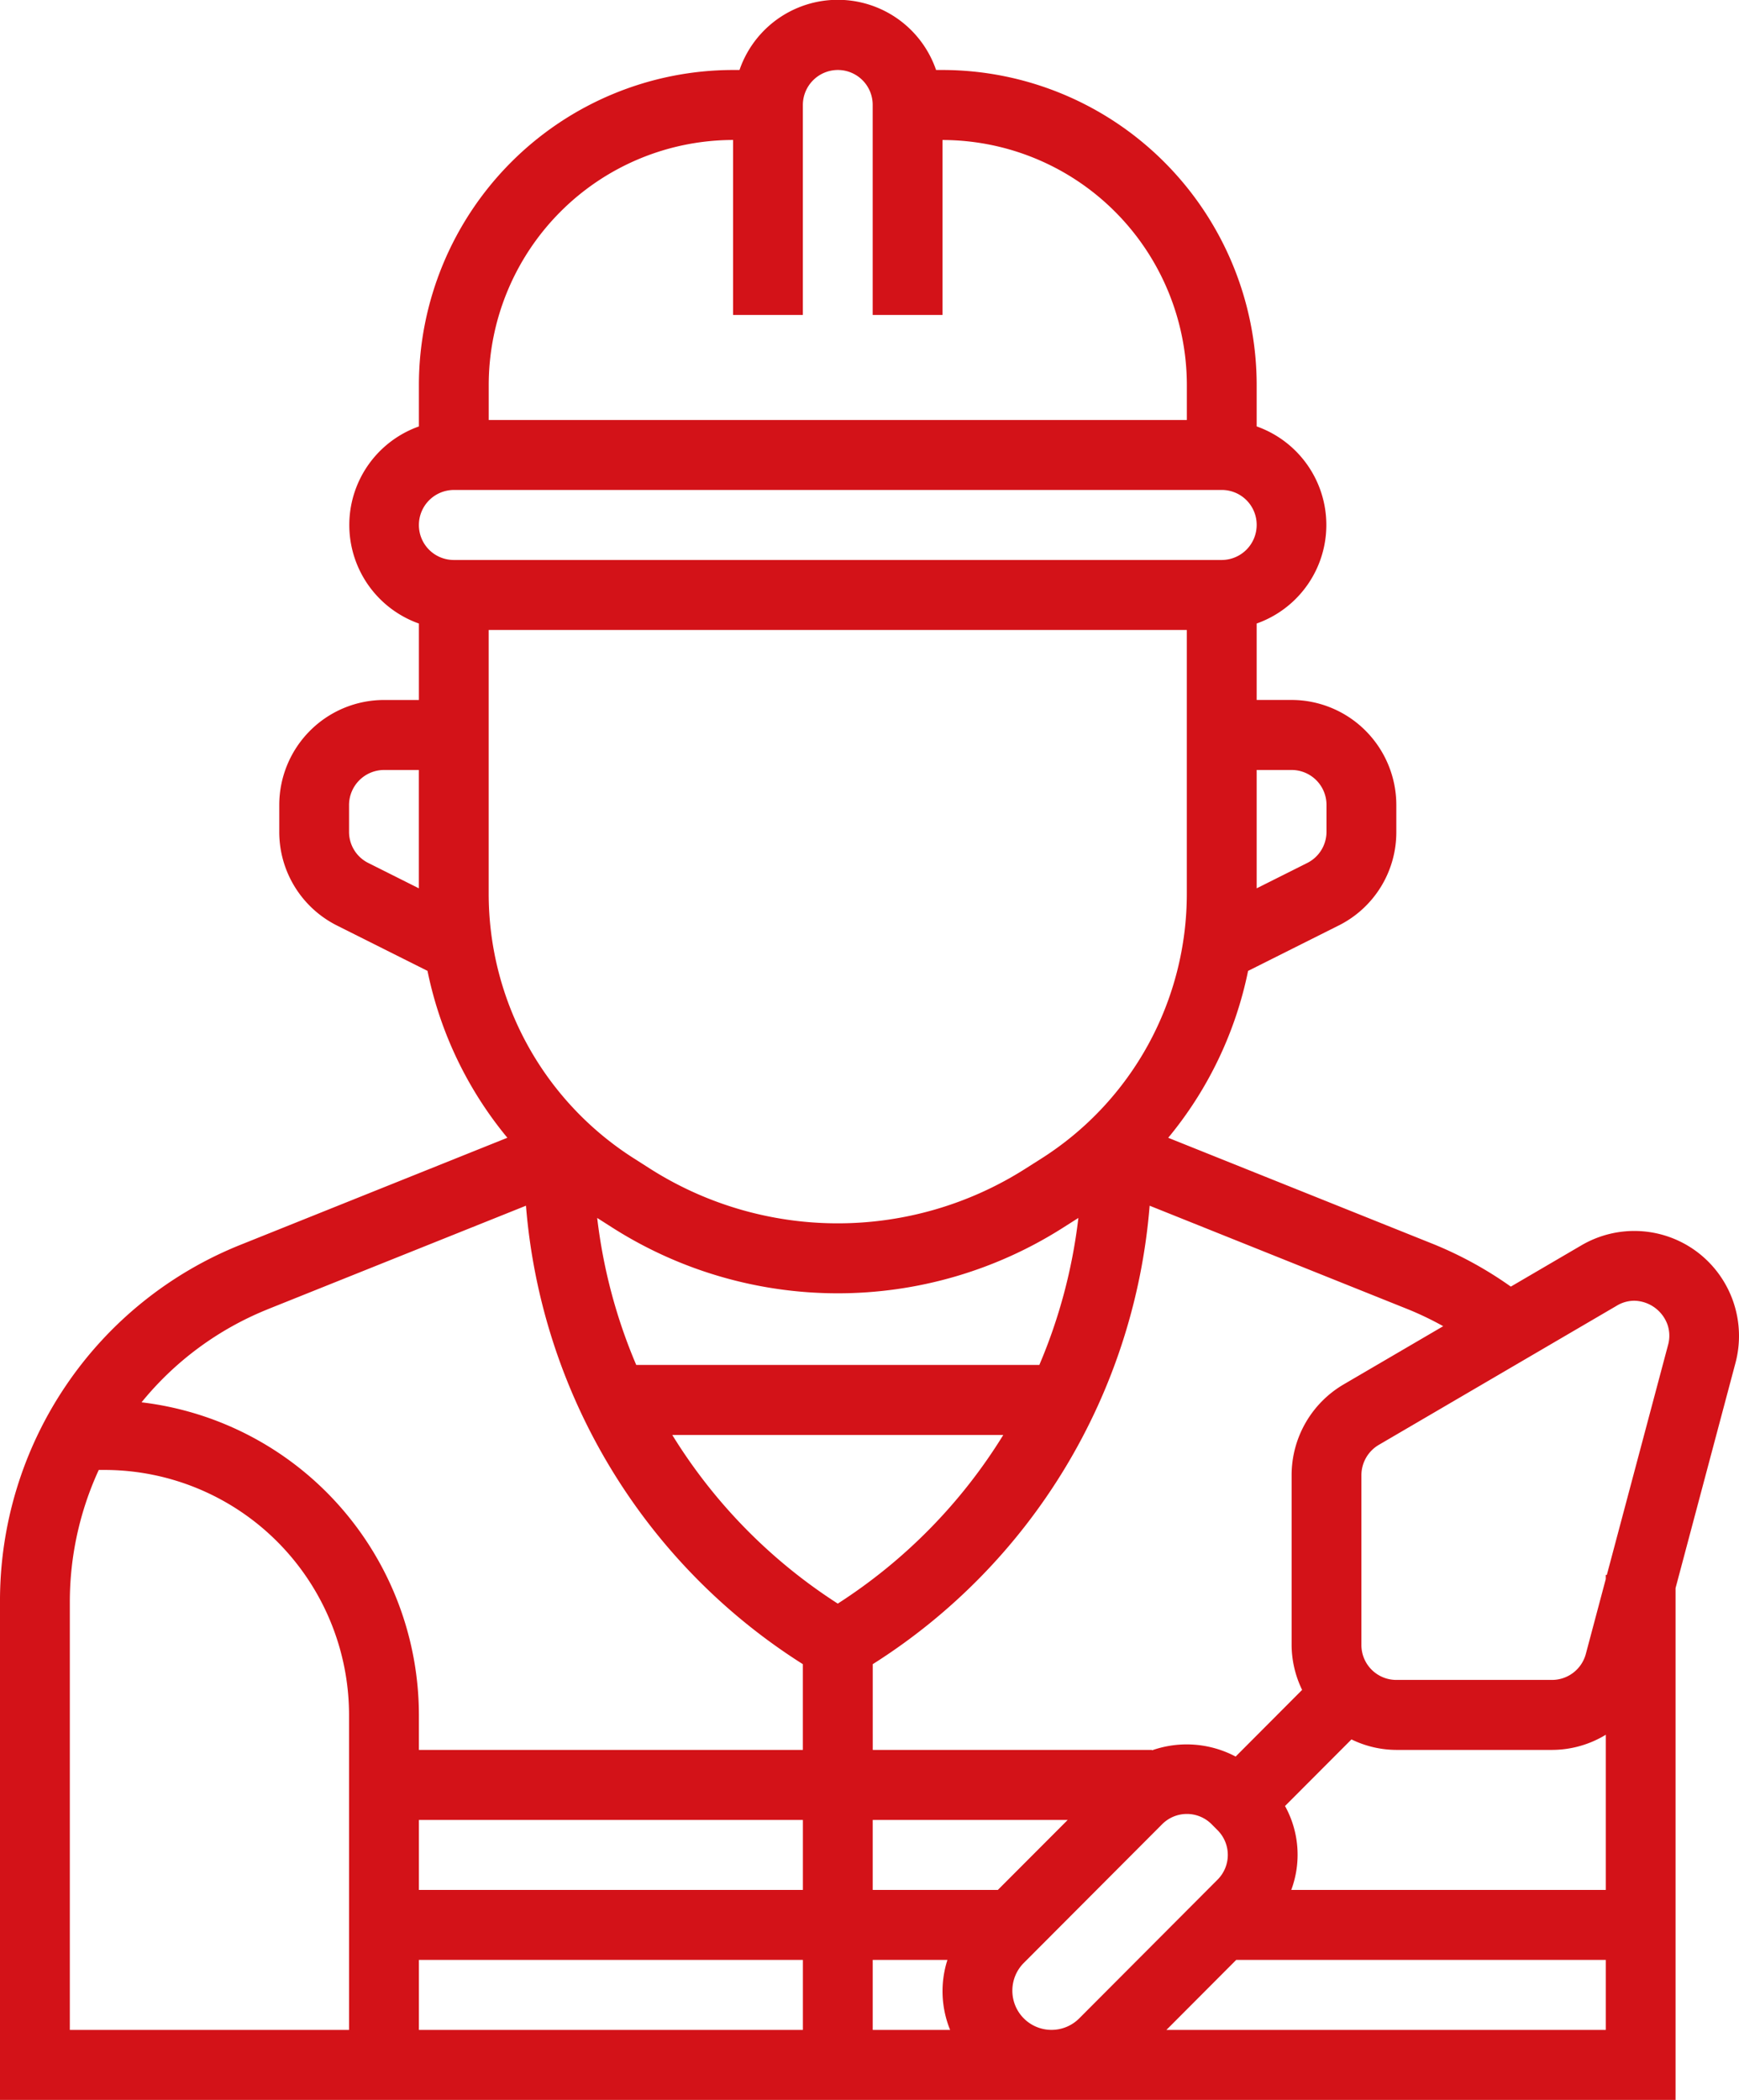 <svg width="53" height="64" fill="none" xmlns="http://www.w3.org/2000/svg"><path d="M51.066 64V48.403l1.826-6.862a3.207 3.207 0 00-1.148-3.37 3.187 3.187 0 00-3.544-.218l-2.154 1.26a11.69 11.69 0 00-2.336-1.286l-8.106-3.25a11.622 11.622 0 002.434-5.086l2.753-1.38a3.177 3.177 0 001.765-2.863v-.815a3.208 3.208 0 00-.936-2.261 3.191 3.191 0 00-2.256-.939H38.3v-2.33a3.186 3.186 0 000-6.007v-1.263a9.623 9.623 0 00-2.808-6.785 9.573 9.573 0 00-6.767-2.815h-.196a3.167 3.167 0 00-5.991 0h-.196a9.573 9.573 0 00-6.768 2.815 9.623 9.623 0 00-2.807 6.785v1.264a3.187 3.187 0 000 6.007v2.33h-1.064a3.191 3.191 0 00-2.256.938 3.208 3.208 0 00-.936 2.261v.815a3.19 3.19 0 001.764 2.862l2.754 1.38a11.62 11.62 0 002.434 5.086l-8.106 3.252a11.652 11.652 0 00-5.354 4.31A11.698 11.698 0 000 48.821V64h51.066zm-38.3-8.533H24.47V57.6H12.767v-2.133zM30.413 57.6h-3.815v-2.133h5.943L30.412 57.6zm-17.645 2.133H24.47v2.134H12.767v-2.134zm13.83 0h2.277a3.128 3.128 0 00.082 2.134h-2.359v-2.134zm4.256.938a1.191 1.191 0 01.349-.846l4.218-4.229a1.064 1.064 0 011.504 0l.183.184a1.066 1.066 0 010 1.507l-4.218 4.23a1.193 1.193 0 01-2.036-.846zm10.335-7.658c.426.208.893.318 1.367.32h4.75a3.163 3.163 0 001.634-.462V57.6h-9.586a3.068 3.068 0 00-.19-2.557l2.025-2.03zm-5.64 8.854l2.128-2.134H48.94v2.134H35.55zm13.724-22.072c.161-.098.345-.15.533-.152a1.1 1.1 0 011.014.727c.069.2.075.417.018.621L48.972 48h-.033v.127l-.607 2.28a1.068 1.068 0 01-1.028.793h-4.748a1.064 1.064 0 01-1.064-1.067V44.96a1.073 1.073 0 01.527-.922l7.253-4.242zm-5.288.624l-3.037 1.776a3.206 3.206 0 00-1.583 2.764v5.174c.002.476.112.944.32 1.371l-2.026 2.032a3.186 3.186 0 00-2.55-.19v-.013h-8.51V50.72a18.235 18.235 0 005.865-5.987 18.29 18.29 0 002.574-7.986l7.882 3.16c.365.149.72.32 1.065.512zM31.676 41.6H19.391a16.224 16.224 0 01-1.19-4.48l.478.305a12.787 12.787 0 0013.707 0l.48-.305a16.223 16.223 0 01-1.19 4.48zm-1.098 2.133a16.215 16.215 0 01-5.045 5.141 16.218 16.218 0 01-5.044-5.14h10.088zm8.786-20.266a1.064 1.064 0 011.064 1.066v.815a1.063 1.063 0 01-.588.954l-1.54.772v-3.607h1.064zm-17.022-19.2V9.6h2.127V3.2a1.068 1.068 0 011.064-1.067A1.062 1.062 0 0126.597 3.2v6.4h2.128V4.267a7.446 7.446 0 015.263 2.19 7.485 7.485 0 012.184 5.276V12.8H14.895v-1.067a7.485 7.485 0 012.183-5.277 7.446 7.446 0 015.264-2.19zM13.83 14.933h23.405A1.062 1.062 0 0138.3 16a1.068 1.068 0 01-1.064 1.067H13.831A1.063 1.063 0 0112.767 16a1.068 1.068 0 011.064-1.067zm-3.192 10.415v-.815a1.07 1.07 0 011.064-1.066h1.064v3.607l-1.54-.772a1.058 1.058 0 01-.588-.954zm4.256-6.148h21.277v8.012a9.573 9.573 0 01-1.175 4.622 9.545 9.545 0 01-3.258 3.476l-.495.314a10.654 10.654 0 01-11.423 0l-.492-.314a9.544 9.544 0 01-3.259-3.476 9.574 9.574 0 01-1.175-4.622V19.2zM8.146 39.908l7.884-3.161a18.29 18.29 0 002.574 7.986 18.235 18.235 0 005.865 5.987v2.613H12.767v-1.066a9.624 9.624 0 00-2.423-6.372 9.576 9.576 0 00-6.03-3.156 9.549 9.549 0 013.832-2.83zm-6.018 8.914A9.63 9.63 0 013.01 44.8h.18a7.446 7.446 0 015.264 2.19 7.485 7.485 0 012.184 5.277v9.6h-8.51V48.822z" fill="#D31218"/></svg>
